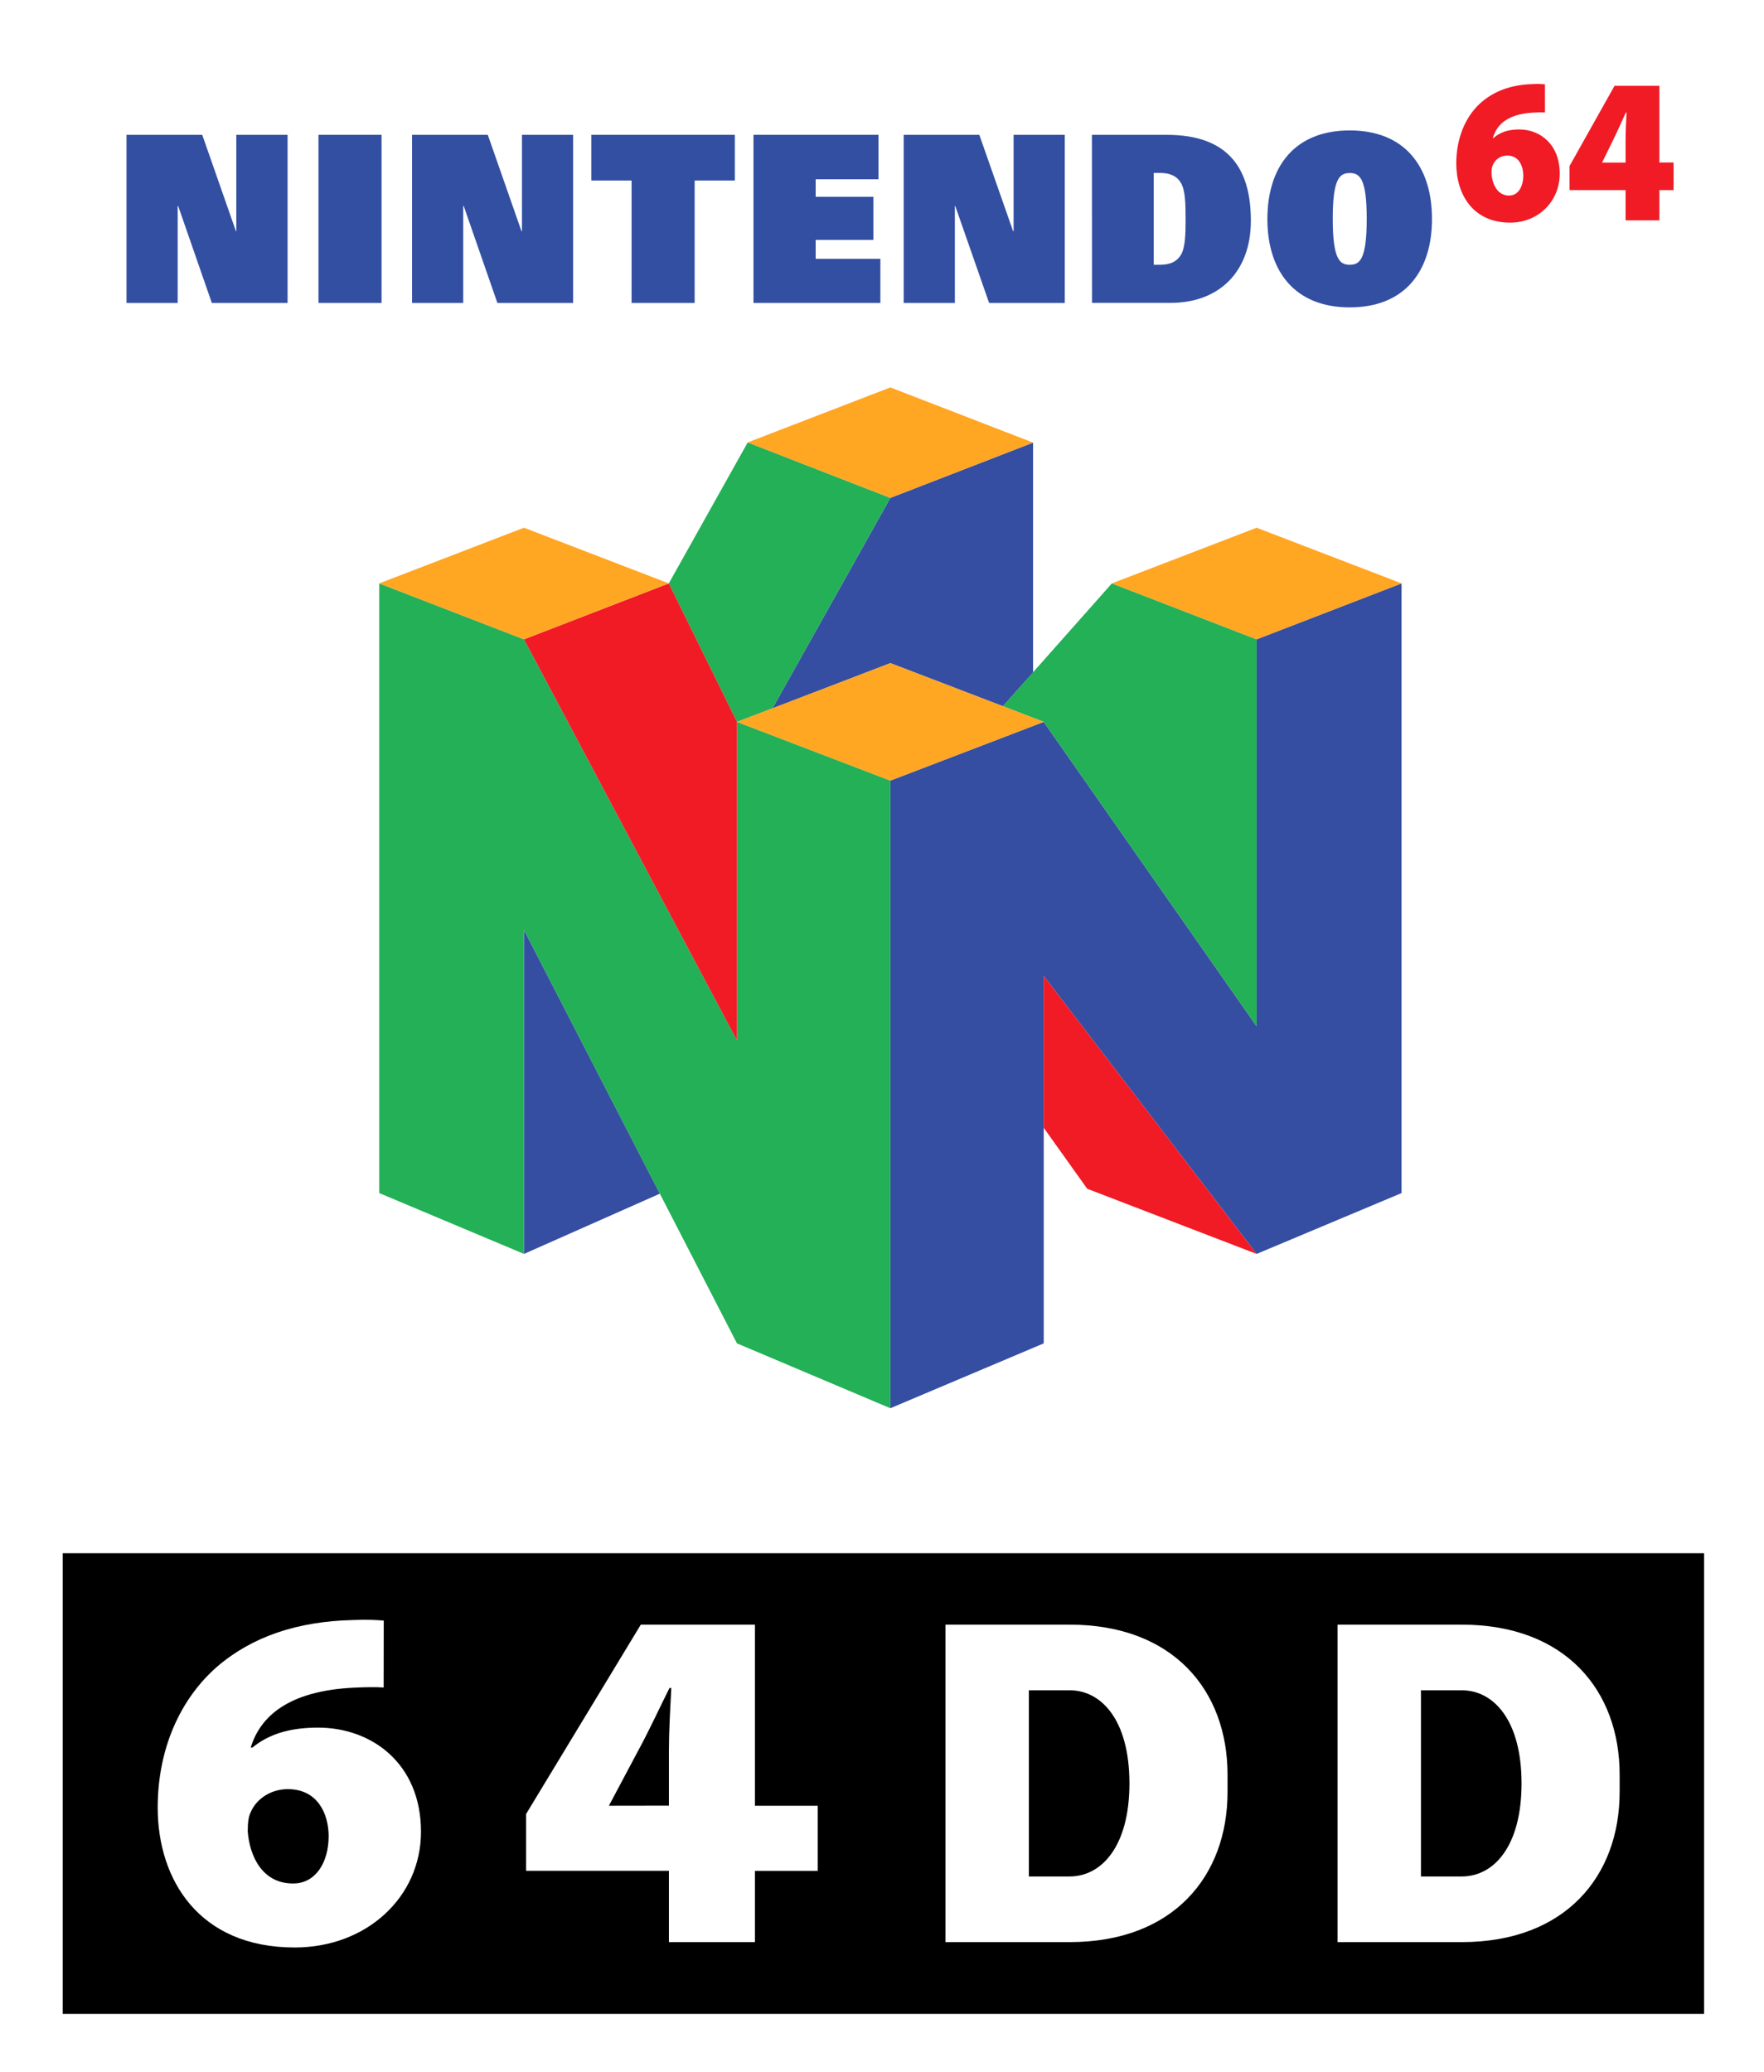 <?xml version="1.0" encoding="utf-8"?>
<!-- Generator: Adobe Illustrator 25.0.0, SVG Export Plug-In . SVG Version: 6.00 Build 0)  -->
<svg version="1.1" id="Layer_1" xmlns="http://www.w3.org/2000/svg" xmlns:xlink="http://www.w3.org/1999/xlink" x="0px" y="0px"
	 viewBox="0 0 1837.8 2159" style="enable-background:new 0 0 1837.8 2159;" xml:space="preserve">
<style type="text/css">
	.st0{fill:#FFFFFF;}
	.st1{fill:#334FA2;}
	.st2{fill:#F01B25;}
	.st3{fill:#354EA2;}
	.st4{fill:#23B057;}
	.st5{fill:#FFA623;}
	.st6{fill:#FFFFFF;stroke:#231F20;stroke-width:11.947;stroke-linecap:round;stroke-linejoin:round;stroke-miterlimit:10;}
	.st7{stroke:#DCE0DF;stroke-width:11.947;stroke-linecap:round;stroke-linejoin:round;stroke-miterlimit:10;}
</style>
<g>
	<g>
		<rect x="0" class="st0" width="1837.8" height="2159"/>
		<g>
			<g>
				<polyline class="st1" points="220.7,315.7 299.6,315.7 299.6,140.5 246.2,140.5 246.2,240.9 245.8,240.9 210.7,140.5 
					131.8,140.5 131.8,315.7 185.1,315.7 185.1,214.6 185.6,214.6 220.7,315.7 				"/>
				<polyline class="st1" points="518.2,315.7 597.1,315.7 597.1,140.5 543.8,140.5 543.8,240.9 543.3,240.9 508.2,140.5 
					429.3,140.5 429.3,315.7 482.6,315.7 482.6,214.6 483.1,214.6 518.2,315.7 				"/>
				<polyline class="st1" points="1030.5,315.7 1109.3,315.7 1109.3,140.5 1056,140.5 1056,240.9 1055.5,240.9 1020.3,140.5 
					941.5,140.5 941.5,315.7 994.8,315.7 994.8,214.6 995.2,214.6 1030.5,315.7 				"/>
				<rect x="331.8" y="140.5" class="st1" width="65.7" height="175.2"/>
				<polyline class="st1" points="658,188.1 616.1,188.1 616.1,140.5 765.6,140.5 765.6,188.1 723.7,188.1 723.7,315.7 658,315.7 
					658,188.1 				"/>
				<path class="st1" d="M1202,275.9h6.5c10.6,0,17.6-3.3,21.8-10.3c4.4-7.3,4.9-20.5,4.9-37.5c0-17-0.5-30.3-4.9-37.5
					c-4.1-7.1-11.3-10.4-21.8-10.4h-6.5V275.9 M1137.6,140.5h78c66.4,0,87.6,37.6,87.6,89.5c0,52.9-32.7,85.6-83.7,85.6h-81.8
					L1137.6,140.5L1137.6,140.5z"/>
				<path class="st1" d="M1406.2,275.9c10.2,0,17.7-5,17.7-47.8c0-41.9-7.1-47.8-17.7-47.8c-10.6,0-17.7,5.9-17.7,47.8
					C1388.5,271,1396.2,275.9,1406.2,275.9 M1406.2,135.9c57.2,0,85.7,37.6,85.7,92.2c0,54.7-28.5,92.2-85.7,92.2
					c-57.2,0-85.8-37.6-85.8-92.2C1320.5,173.4,1349,135.9,1406.2,135.9z"/>
				<path class="st2" d="M1572.6,203.7c9.1,0,14.4-9.2,14.4-20.9c-0.1-10-4.6-20.7-16.7-20.7c-7.4,0-13,4.6-15.2,10.3
					c-0.8,1.7-1.2,4.2-1.2,8.4c0.8,11.3,6.2,23,18.4,23H1572.6 M1609.6,117.2c-3.5-0.2-6.9-0.2-11.6,0.1
					c-27.8,1.3-38.9,13.1-42.7,26.5h0.7c6.9-6.1,15.4-8.9,26.9-8.9c22,0,42.1,15.9,42.1,46c0,28.7-22.1,51.1-51.7,51.1
					c-39,0-56.1-29.8-56.1-61.7c0-26,9.3-48,24.3-62.1c14.4-13.3,33-20,55.7-20.6c6-0.3,9.6,0,12.4,0.3V117.2z"/>
				<path class="st2" d="M1693.6,169.4v-24.1c0-8.9,0.5-18.1,1-27.9h-0.8c-4.4,9.5-8.2,18.4-13,28.2l-11.5,23.4l-0.1,0.4H1693.6
					 M1693.6,229.6v-31.5h-58.4V173l46.9-83.6h46.7v79.9h14.8v28.8h-14.8v31.5H1693.6z"/>
				<polyline class="st1" points="785,140.5 915.2,140.5 915.2,186.8 849.8,186.8 849.8,205.1 909.9,205.1 909.9,250 849.8,250 
					849.8,269.7 917.2,269.7 917.2,315.7 785,315.7 785,140.5 				"/>
			</g>
			<g>
				<g id="layer2_2_">
					<polygon id="polygon3542_2_" class="st3" points="927.6,518.8 804.8,738.1 927.6,691 1044.9,735.9 1076.3,700.7 1076.3,461.2 
											"/>
					<polygon id="polygon3558_2_" class="st3" points="1309.2,1306.6 1087.4,1017 1087.4,1399.8 927.6,1467.4 927.6,813.4 
						1087.4,752.2 1309.2,1069.4 1309.2,666.2 1460.2,607.9 1460.2,1243.2 					"/>
					<polygon id="polygon3560_2_" class="st3" points="545.9,1306.6 687.5,1243.8 545.9,969 					"/>
				</g>
				<g id="layer3_2_">
					<polygon id="polygon3538_2_" class="st4" points="696.8,607.9 767.8,752.2 804.8,738.1 927.6,518.8 779,461 					"/>
					<polygon id="polygon3540_2_" class="st4" points="1044.9,735.9 1158.4,607.9 1309.2,666.2 1309.2,1069.4 1087.4,752.2 					"/>
					<polygon id="polygon3552_2_" class="st4" points="545.9,666.2 395.1,607.9 395.1,1243.2 545.9,1306.6 545.9,969 767.8,1399.8 
						927.6,1467.4 927.6,813.4 767.8,752.2 767.8,1084.2 					"/>
				</g>
				<g id="layer4_2_">
					<polygon id="polygon3554_2_" class="st2" points="767.8,752.2 767.8,1084.2 545.9,666.2 696.8,607.9 					"/>
					<polygon id="polygon3556_2_" class="st2" points="1309.2,1306.6 1087.4,1017 1087.4,1175.2 1132.7,1238.7 					"/>
				</g>
				<g id="layer5_2_">
					<polygon id="polygon3544_2_" class="st5" points="1087.4,752.2 927.6,813.4 767.8,752.2 927.6,691 					"/>
					<polygon id="polygon3546_2_" class="st5" points="1158.4,607.9 1309.2,549.9 1460.2,607.9 1309.2,666.2 					"/>
					<polygon id="polygon3548_2_" class="st5" points="395.1,607.9 545.9,549.9 696.8,607.9 545.9,666.2 					"/>
					<polygon id="polygon3550_2_" class="st5" points="1076.3,461.2 927.6,403.7 779,461 927.6,518.8 					"/>
				</g>
			</g>
		</g>
	</g>
	<rect x="65.3" y="1618.5" width="1710.1" height="480"/>
	<path class="st0" d="M305.6,1962.6c23,0,36.8-21.6,36.8-49.4c-0.1-23.4-11.6-48.9-42.5-48.9c-18.6,0-33.4,11-38.8,24.3
		c-2.1,4.1-3,10-3,19.7c2,26.5,15.6,54.3,47,54.3L305.6,1962.6 M399.7,1758.4c-8.9-0.6-17.5-0.4-29.7,0.1
		c-70.7,3.1-99.2,31-108.8,62.5h1.7c17.5-14.2,39.2-20.8,68.5-20.8c56,0,107.2,37.5,107.2,108.5c0,67.8-56.3,120.6-131.6,120.6
		c-99.5,0-142.7-70.4-142.7-145.8c0-61.3,23.5-113.3,61.9-146.8c36.7-31.5,83.9-47.3,141.8-48.6c15.3-0.7,24.5,0,31.8,0.6
		L399.7,1758.4L399.7,1758.4z"/>
	<path class="st0" d="M696.9,1881.5v-56.8c0-20.9,1.3-42.8,2.5-65.8h-1.9c-11.2,22.4-20.8,43.6-33.3,66.6l-29.3,55.1l-0.4,1
		L696.9,1881.5 M696.9,2023.7v-74.3H548.1v-59.2l119.5-197.3h118.9v188.7h65.4v67.9h-65.4v74.2L696.9,2023.7L696.9,2023.7z"/>
	<path class="st0" d="M1522.9,1692.9h-42.5h-57.8h-29.1v330.8h29.1h57.8h42.5c108.2,0,164.5-69,164.5-156.4v-18.1
		C1687.5,1761.8,1631.1,1692.9,1522.9,1692.9z M1522.9,1955.3L1522.9,1955.3h-42.5v-194h42.5l0,0c33.5,0,62.3,31.6,62.3,97
		S1556.5,1955.3,1522.9,1955.3z"/>
	<path class="st0" d="M1114.4,1692.9h-42.5H1014H985v330.8h29.1h57.8h42.5c108.2,0,164.5-69,164.5-156.4v-18.1
		C1278.9,1761.8,1222.6,1692.9,1114.4,1692.9z M1114.4,1955.3L1114.4,1955.3h-42.5v-194h42.5l0,0c33.5,0,62.3,31.6,62.3,97
		S1147.8,1955.3,1114.4,1955.3z"/>
</g>
</svg>
